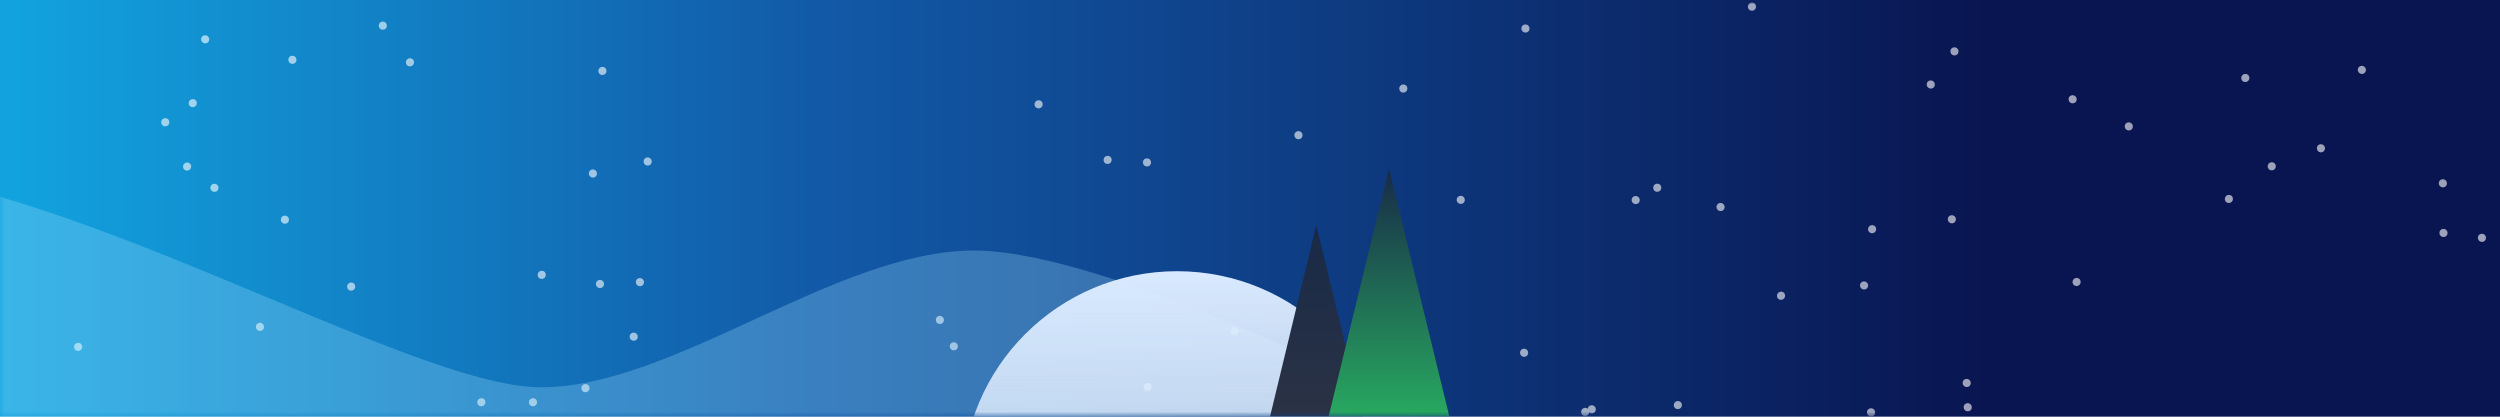 <svg width='252' height='42' viewBox='0 0 252 42' fill='none' xmlns='http://www.w3.org/2000/svg'><g clip-path='url(#clip0_1_3)'><rect width='252' height='42' fill='white'/><path d='M0 42L252 42L252 2.28882e-05L3.67175e-06 8.57644e-07L0 42Z' fill='url(#paint0_linear_1_3)'/><mask id='mask0_1_3' style='mask-type:alpha' maskUnits='userSpaceOnUse' x='0' y='0' width='252' height='42'><path d='M0 42L252 42L252 2.28882e-05L3.67175e-06 8.57644e-07L0 42Z' fill='#091551'/></mask><g mask='url(#mask0_1_3)'><g opacity='0.6'><path d='M35.21 29.259C35.578 29.425 35.934 29.069 35.768 28.7C35.731 28.62 35.67 28.559 35.59 28.522C35.222 28.35 34.866 28.712 35.032 29.081C35.068 29.161 35.13 29.222 35.21 29.259Z' fill='white'/><path d='M54.416 28.074C54.785 28.246 55.147 27.884 54.975 27.515C54.938 27.435 54.877 27.374 54.797 27.337C54.429 27.171 54.072 27.527 54.238 27.896C54.275 27.976 54.337 28.037 54.416 28.074Z' fill='white'/><path d='M53.532 40.913C53.901 41.085 54.263 40.722 54.091 40.354C54.054 40.274 53.993 40.213 53.913 40.176C53.544 40.01 53.188 40.366 53.354 40.735C53.391 40.815 53.452 40.876 53.532 40.913Z' fill='white'/><path d='M48.331 40.913C48.7 41.079 49.056 40.722 48.89 40.354C48.853 40.274 48.792 40.213 48.712 40.176C48.343 40.01 47.987 40.366 48.153 40.735C48.19 40.815 48.251 40.876 48.331 40.913Z' fill='white'/><path d='M18.668 17.158C19.036 17.323 19.392 16.967 19.227 16.599C19.19 16.519 19.128 16.458 19.049 16.421C18.68 16.255 18.324 16.611 18.49 16.98C18.527 17.059 18.588 17.121 18.668 17.158Z' fill='white'/><path d='M226.139 8.23C226.507 8.396 226.863 8.04 226.698 7.671C226.661 7.592 226.599 7.53 226.52 7.493C226.151 7.328 225.795 7.684 225.961 8.052C225.998 8.132 226.059 8.193 226.139 8.23Z' fill='white'/><path d='M166.861 19.294C167.23 19.46 167.586 19.104 167.42 18.736C167.383 18.656 167.322 18.594 167.242 18.558C166.874 18.386 166.518 18.748 166.683 19.116C166.72 19.196 166.782 19.258 166.861 19.294Z' fill='white'/><path d='M228.804 17.134C229.172 17.299 229.528 16.943 229.362 16.575C229.326 16.495 229.264 16.434 229.184 16.397C228.816 16.225 228.46 16.587 228.626 16.956C228.662 17.035 228.724 17.097 228.804 17.134Z' fill='white'/><path d='M16.47 12.694C16.838 12.86 17.194 12.504 17.029 12.136C16.992 12.056 16.93 11.994 16.851 11.957C16.482 11.786 16.12 12.148 16.292 12.516C16.328 12.596 16.39 12.657 16.47 12.694Z' fill='white'/><path d='M19.239 10.766C19.608 10.932 19.964 10.575 19.798 10.207C19.761 10.127 19.7 10.066 19.62 10.029C19.251 9.863 18.895 10.219 19.061 10.588C19.098 10.668 19.159 10.729 19.239 10.766Z' fill='white'/><path d='M7.683 35.332C8.052 35.498 8.408 35.142 8.242 34.774C8.205 34.694 8.144 34.632 8.064 34.596C7.696 34.43 7.34 34.786 7.505 35.154C7.542 35.234 7.604 35.295 7.683 35.332Z' fill='white'/><path d='M58.825 39.495C59.193 39.661 59.549 39.305 59.383 38.936C59.347 38.856 59.285 38.795 59.205 38.758C58.837 38.586 58.481 38.949 58.647 39.317C58.684 39.397 58.745 39.458 58.825 39.495Z' fill='white'/><path d='M104.502 10.883C104.87 11.055 105.226 10.693 105.06 10.324C105.024 10.245 104.962 10.183 104.882 10.146C104.514 9.981 104.158 10.337 104.324 10.705C104.36 10.785 104.422 10.846 104.502 10.883Z' fill='white'/><path d='M111.458 16.488C111.827 16.654 112.183 16.298 112.017 15.93C111.98 15.85 111.919 15.788 111.839 15.752C111.471 15.586 111.115 15.942 111.28 16.31C111.317 16.39 111.379 16.451 111.458 16.488Z' fill='white'/><path d='M209.13 28.791C209.499 28.957 209.855 28.601 209.689 28.233C209.652 28.153 209.591 28.091 209.511 28.055C209.143 27.889 208.787 28.245 208.952 28.613C208.989 28.693 209.051 28.754 209.13 28.791Z' fill='white'/><path d='M224.481 20.423C224.849 20.589 225.205 20.233 225.04 19.864C225.003 19.785 224.941 19.723 224.862 19.686C224.493 19.514 224.137 19.877 224.303 20.245C224.34 20.325 224.401 20.386 224.481 20.423Z' fill='white'/><path d='M188.518 23.469C188.886 23.635 189.242 23.279 189.077 22.911C189.04 22.831 188.978 22.769 188.899 22.733C188.53 22.567 188.174 22.923 188.34 23.291C188.377 23.371 188.438 23.433 188.518 23.469Z' fill='white'/><path d='M179.338 30.18C179.707 30.346 180.063 29.99 179.897 29.621C179.86 29.541 179.799 29.48 179.719 29.443C179.351 29.271 178.994 29.634 179.16 30.002C179.197 30.082 179.258 30.143 179.338 30.18Z' fill='white'/><path d='M141.263 9.293C141.632 9.465 141.988 9.102 141.822 8.734C141.785 8.654 141.724 8.593 141.644 8.556C141.275 8.39 140.919 8.746 141.085 9.115C141.122 9.194 141.183 9.256 141.263 9.293Z' fill='white'/><path d='M176.409 1.041C176.778 1.207 177.134 0.851 176.968 0.482C176.931 0.402 176.87 0.341 176.79 0.304C176.422 0.138 176.065 0.495 176.231 0.863C176.268 0.943 176.329 1.004 176.409 1.041Z' fill='white'/><path d='M131.181 34.975C131.549 35.141 131.905 34.785 131.74 34.416C131.703 34.336 131.641 34.275 131.562 34.238C131.193 34.066 130.837 34.428 131.003 34.797C131.04 34.877 131.101 34.938 131.181 34.975Z' fill='white'/><path d='M135.074 37.811C135.442 37.977 135.798 37.621 135.632 37.252C135.596 37.173 135.534 37.111 135.454 37.075C135.086 36.909 134.73 37.265 134.896 37.633C134.932 37.713 134.994 37.774 135.074 37.811Z' fill='white'/><path d='M168.937 41.2C169.305 41.366 169.661 41.01 169.495 40.642C169.459 40.562 169.397 40.501 169.317 40.464C168.949 40.298 168.593 40.654 168.759 41.022C168.796 41.102 168.857 41.164 168.937 41.2Z' fill='white'/><path d='M159.598 41.889C159.966 42.054 160.322 41.698 160.156 41.33C160.119 41.25 160.058 41.189 159.978 41.152C159.61 40.98 159.254 41.342 159.419 41.711C159.456 41.79 159.518 41.852 159.598 41.889Z' fill='white'/><path d='M60.532 7.519C60.9 7.691 61.257 7.328 61.091 6.96C61.054 6.88 60.992 6.819 60.913 6.782C60.544 6.616 60.188 6.972 60.354 7.341C60.391 7.42 60.452 7.482 60.532 7.519Z' fill='white'/><path d='M41.135 6.648C41.504 6.814 41.86 6.458 41.694 6.09C41.657 6.01 41.596 5.948 41.516 5.912C41.148 5.746 40.791 6.102 40.957 6.47C40.994 6.55 41.055 6.612 41.135 6.648Z' fill='white'/><path d='M21.425 18.564C21.793 18.398 22.15 18.755 21.984 19.123C21.947 19.203 21.886 19.264 21.806 19.301C21.437 19.467 21.081 19.111 21.247 18.742C21.284 18.662 21.345 18.601 21.425 18.564Z' fill='white'/><path d='M29.284 5.658C29.653 5.492 30.009 5.849 29.843 6.217C29.806 6.297 29.745 6.358 29.665 6.395C29.297 6.567 28.94 6.205 29.106 5.836C29.143 5.756 29.204 5.695 29.284 5.658Z' fill='white'/><path d='M20.492 3.596C20.86 3.43 21.216 3.786 21.05 4.155C21.014 4.234 20.952 4.296 20.872 4.333C20.504 4.498 20.148 4.142 20.314 3.774C20.35 3.694 20.412 3.633 20.492 3.596Z' fill='white'/><path d='M115.425 16.002C115.794 15.836 116.15 16.192 115.984 16.561C115.947 16.641 115.886 16.702 115.806 16.739C115.438 16.905 115.081 16.549 115.247 16.18C115.284 16.1 115.345 16.039 115.425 16.002Z' fill='white'/><path d='M95.955 34.54C96.323 34.374 96.679 34.73 96.513 35.098C96.477 35.178 96.415 35.239 96.335 35.276C95.967 35.448 95.611 35.086 95.776 34.718C95.813 34.638 95.875 34.576 95.955 34.54Z' fill='white'/><path d='M94.549 31.881C94.917 31.716 95.273 32.072 95.107 32.44C95.07 32.52 95.009 32.581 94.929 32.618C94.561 32.784 94.205 32.428 94.37 32.059C94.407 31.98 94.469 31.918 94.549 31.881Z' fill='white'/><path d='M115.48 38.635C115.849 38.463 116.211 38.825 116.039 39.194C116.002 39.274 115.941 39.335 115.861 39.372C115.493 39.538 115.136 39.182 115.302 38.813C115.339 38.733 115.4 38.672 115.48 38.635Z' fill='white'/><path d='M138.279 29.823C138.647 29.652 139.004 30.014 138.838 30.382C138.801 30.462 138.74 30.523 138.66 30.56C138.291 30.726 137.935 30.37 138.101 30.002C138.138 29.922 138.199 29.86 138.279 29.823Z' fill='white'/><path d='M153.574 2.507C153.942 2.341 154.298 2.697 154.133 3.066C154.096 3.146 154.034 3.207 153.955 3.244C153.586 3.41 153.23 3.054 153.396 2.685C153.433 2.605 153.494 2.544 153.574 2.507Z' fill='white'/><path d='M147.053 19.78C147.422 19.608 147.778 19.97 147.612 20.338C147.575 20.418 147.514 20.48 147.434 20.516C147.066 20.682 146.71 20.326 146.875 19.958C146.912 19.878 146.974 19.816 147.053 19.78Z' fill='white'/><path d='M208.731 9.637C209.1 9.472 209.456 9.828 209.29 10.196C209.253 10.276 209.192 10.337 209.112 10.374C208.744 10.546 208.388 10.184 208.553 9.815C208.59 9.736 208.652 9.674 208.731 9.637Z' fill='white'/><path d='M196.819 4.81C197.188 4.638 197.544 5 197.378 5.369C197.341 5.448 197.28 5.51 197.2 5.547C196.832 5.712 196.476 5.356 196.641 4.988C196.678 4.908 196.74 4.847 196.819 4.81Z' fill='white'/><path d='M153.439 35.189C153.807 35.023 154.163 35.379 153.998 35.748C153.961 35.828 153.899 35.889 153.82 35.926C153.451 36.098 153.095 35.736 153.261 35.367C153.298 35.287 153.359 35.226 153.439 35.189Z' fill='white'/><path d='M169.115 -0.787C169.483 -0.953 169.839 -0.597 169.673 -0.229C169.637 -0.149 169.575 -0.087 169.495 -0.051C169.127 0.121 168.771 -0.241 168.937 -0.609C168.974 -0.689 169.035 -0.751 169.115 -0.787Z' fill='white'/><path d='M160.261 40.888C160.629 40.722 160.985 41.078 160.82 41.446C160.783 41.526 160.721 41.587 160.641 41.624C160.273 41.796 159.917 41.434 160.083 41.066C160.12 40.986 160.181 40.924 160.261 40.888Z' fill='white'/><path d='M28.529 21.775C28.898 21.609 29.254 21.965 29.088 22.334C29.051 22.413 28.99 22.475 28.91 22.512C28.541 22.677 28.185 22.321 28.351 21.953C28.388 21.873 28.449 21.812 28.529 21.775Z' fill='white'/><path d='M38.397 2.22C38.765 2.048 39.121 2.41 38.955 2.778C38.919 2.858 38.857 2.919 38.777 2.956C38.409 3.122 38.053 2.766 38.218 2.398C38.255 2.318 38.317 2.256 38.397 2.22Z' fill='white'/><path d='M64.314 28.068C64.683 27.903 65.039 28.259 64.873 28.627C64.836 28.707 64.775 28.768 64.695 28.805C64.327 28.971 63.971 28.615 64.136 28.247C64.173 28.167 64.234 28.105 64.314 28.068Z' fill='white'/><path d='M63.688 33.569C64.056 33.404 64.412 33.76 64.247 34.128C64.21 34.208 64.148 34.27 64.069 34.306C63.7 34.472 63.344 34.116 63.51 33.748C63.547 33.668 63.608 33.606 63.688 33.569Z' fill='white'/><path d='M65.094 15.911C65.463 15.745 65.819 16.102 65.653 16.47C65.616 16.55 65.555 16.611 65.475 16.648C65.106 16.814 64.75 16.458 64.916 16.089C64.953 16.009 65.014 15.948 65.094 15.911Z' fill='white'/><path d='M60.286 28.258C60.655 28.092 61.011 28.448 60.845 28.816C60.808 28.896 60.747 28.958 60.667 28.994C60.298 29.166 59.942 28.804 60.108 28.436C60.145 28.356 60.206 28.295 60.286 28.258Z' fill='white'/><path d='M59.574 17.121C59.942 16.955 60.298 17.311 60.133 17.68C60.096 17.759 60.034 17.821 59.955 17.858C59.586 18.029 59.23 17.667 59.396 17.299C59.433 17.219 59.494 17.158 59.574 17.121Z' fill='white'/><path d='M26.012 32.58C26.38 32.408 26.736 32.77 26.57 33.139C26.534 33.218 26.472 33.28 26.392 33.317C26.024 33.482 25.668 33.126 25.834 32.758C25.87 32.678 25.932 32.617 26.012 32.58Z' fill='white'/><path d='M124.261 33.004C124.629 32.832 124.985 33.194 124.82 33.562C124.783 33.642 124.721 33.704 124.642 33.74C124.273 33.906 123.917 33.55 124.083 33.182C124.12 33.102 124.181 33.041 124.261 33.004Z' fill='white'/><path d='M130.696 13.259C131.064 13.093 131.42 13.449 131.255 13.818C131.218 13.897 131.156 13.959 131.077 13.996C130.708 14.168 130.346 13.805 130.518 13.437C130.555 13.357 130.616 13.296 130.696 13.259Z' fill='white'/><path d='M249.987 23.605C250.356 23.433 250.712 23.795 250.546 24.164C250.509 24.244 250.448 24.305 250.368 24.342C250 24.508 249.643 24.151 249.809 23.783C249.846 23.703 249.907 23.642 249.987 23.605Z' fill='white'/><path d='M246.113 23.113C246.481 22.942 246.837 23.304 246.671 23.672C246.635 23.752 246.573 23.813 246.493 23.85C246.125 24.016 245.769 23.66 245.935 23.291C245.972 23.212 246.033 23.15 246.113 23.113Z' fill='white'/><path d='M237.885 6.678C238.253 6.512 238.609 6.868 238.444 7.236C238.407 7.316 238.345 7.378 238.266 7.415C237.897 7.58 237.541 7.224 237.707 6.856C237.744 6.776 237.805 6.715 237.885 6.678Z' fill='white'/><path d='M214.393 12.373C214.761 12.208 215.117 12.564 214.951 12.932C214.915 13.012 214.853 13.073 214.773 13.11C214.405 13.276 214.049 12.92 214.215 12.551C214.251 12.472 214.313 12.41 214.393 12.373Z' fill='white'/><path d='M246.052 18.108C246.42 17.942 246.776 18.299 246.61 18.667C246.574 18.747 246.512 18.808 246.432 18.845C246.064 19.011 245.708 18.655 245.874 18.286C245.91 18.206 245.972 18.145 246.052 18.108Z' fill='white'/><path d='M233.759 14.578C234.127 14.412 234.484 14.768 234.318 15.136C234.281 15.216 234.22 15.278 234.14 15.315C233.771 15.486 233.415 15.124 233.581 14.756C233.618 14.676 233.679 14.615 233.759 14.578Z' fill='white'/><path d='M173.241 20.497C173.61 20.331 173.966 20.687 173.8 21.056C173.763 21.135 173.702 21.197 173.622 21.234C173.254 21.405 172.897 21.043 173.063 20.675C173.1 20.595 173.161 20.534 173.241 20.497Z' fill='white'/><path d='M194.431 8.15C194.799 7.978 195.155 8.341 194.99 8.709C194.953 8.789 194.891 8.85 194.811 8.887C194.443 9.053 194.087 8.697 194.253 8.328C194.29 8.249 194.351 8.187 194.431 8.15Z' fill='white'/><path d='M164.688 19.796C165.056 19.631 165.412 19.987 165.247 20.355C165.21 20.435 165.148 20.496 165.068 20.533C164.7 20.699 164.344 20.343 164.51 19.974C164.547 19.895 164.608 19.833 164.688 19.796Z' fill='white'/><path d='M198.158 40.679C198.526 40.514 198.882 40.87 198.717 41.238C198.68 41.318 198.618 41.379 198.539 41.416C198.17 41.588 197.808 41.226 197.98 40.857C198.017 40.778 198.078 40.716 198.158 40.679Z' fill='white'/><path d='M198.054 38.235C198.422 38.063 198.778 38.425 198.612 38.793C198.575 38.873 198.514 38.934 198.434 38.971C198.066 39.137 197.71 38.781 197.875 38.413C197.912 38.333 197.974 38.272 198.054 38.235Z' fill='white'/><path d='M188.414 41.195C188.782 41.029 189.138 41.385 188.972 41.754C188.936 41.833 188.874 41.895 188.794 41.932C188.426 42.104 188.07 41.741 188.236 41.373C188.272 41.293 188.334 41.232 188.414 41.195Z' fill='white'/><path d='M196.555 21.736C196.924 21.564 197.28 21.927 197.114 22.295C197.077 22.375 197.016 22.436 196.936 22.473C196.568 22.639 196.211 22.283 196.377 21.914C196.414 21.835 196.475 21.773 196.555 21.736Z' fill='white'/><path d='M187.707 28.406C188.076 28.241 188.432 28.597 188.266 28.965C188.229 29.045 188.168 29.106 188.088 29.143C187.72 29.309 187.364 28.953 187.529 28.584C187.566 28.505 187.628 28.443 187.707 28.406Z' fill='white'/></g><g opacity='0.28' filter='url(#filter0_f_1_3)'><path d='M98.195 25.254C84.248 25.254 67.96 39.04 54.524 39.04C41.088 39.04 5.513 17 -16.498 17C-38.51 17 -73.111 39.04 -86.547 39.04C-99.984 39.04 -116.271 25.254 -130.221 25.254C-144.172 25.254 -175 41.383 -175 41.383V77.386H142.974V41.383C142.974 41.383 112.143 25.257 98.195 25.257V25.254Z' fill='#A2E3FF'/></g><g filter='url(#filter1_f_1_3)'><ellipse cx='21.644' cy='21.642' rx='21.644' ry='21.642' transform='matrix(-1 0 0 1 140.288 27.337)' fill='url(#paint1_linear_1_3)'/></g><path d='M128 42.07H137.368L132.684 22.689L128 42.07Z' fill='url(#paint2_linear_1_3)'/><path d='M133.871 42.195H146.147L140.009 17L133.871 42.195Z' fill='url(#paint3_linear_1_3)'/></g></g><defs><filter id='filter0_f_1_3' x='-177.773' y='14.227' width='323.52' height='65.932' filterUnits='userSpaceOnUse' color-interpolation-filters='sRGB'><feFlood flood-opacity='0' result='BackgroundImageFix'/><feBlend mode='normal' in='SourceGraphic' in2='BackgroundImageFix' result='shape'/><feGaussianBlur stdDeviation='1.387' result='effect1_foregroundBlur_1_3'/></filter><filter id='filter1_f_1_3' x='95.385' y='25.722' width='46.519' height='46.515' filterUnits='userSpaceOnUse' color-interpolation-filters='sRGB'><feFlood flood-opacity='0' result='BackgroundImageFix'/><feBlend mode='normal' in='SourceGraphic' in2='BackgroundImageFix' result='shape'/><feGaussianBlur stdDeviation='0.808' result='effect1_foregroundBlur_1_3'/></filter><linearGradient id='paint0_linear_1_3' x1='250.784' y1='-0.001' x2='-0.5' y2='-0.001' gradientUnits='userSpaceOnUse'><stop offset='0.199' stop-color='#091551'/><stop offset='0.672' stop-color='#125AA8'/><stop offset='1' stop-color='#12A4DF'/></linearGradient><linearGradient id='paint1_linear_1_3' x1='21.644' y1='0' x2='21.644' y2='43.284' gradientUnits='userSpaceOnUse'><stop stop-color='#D9EAFF'/><stop offset='0' stop-color='#D9EAFF'/><stop offset='1' stop-color='#F5F9FF' stop-opacity='0.44'/></linearGradient><linearGradient id='paint2_linear_1_3' x1='132.684' y1='22.689' x2='132.684' y2='42.07' gradientUnits='userSpaceOnUse'><stop stop-color='#182A47'/><stop offset='1' stop-color='#2B3245'/></linearGradient><linearGradient id='paint3_linear_1_3' x1='140.009' y1='17' x2='140.009' y2='42.195' gradientUnits='userSpaceOnUse'><stop stop-color='#182A47'/><stop offset='1' stop-color='#28AA61'/></linearGradient><clipPath id='clip0_1_3'><rect width='252' height='42' fill='white'/></clipPath></defs></svg>
